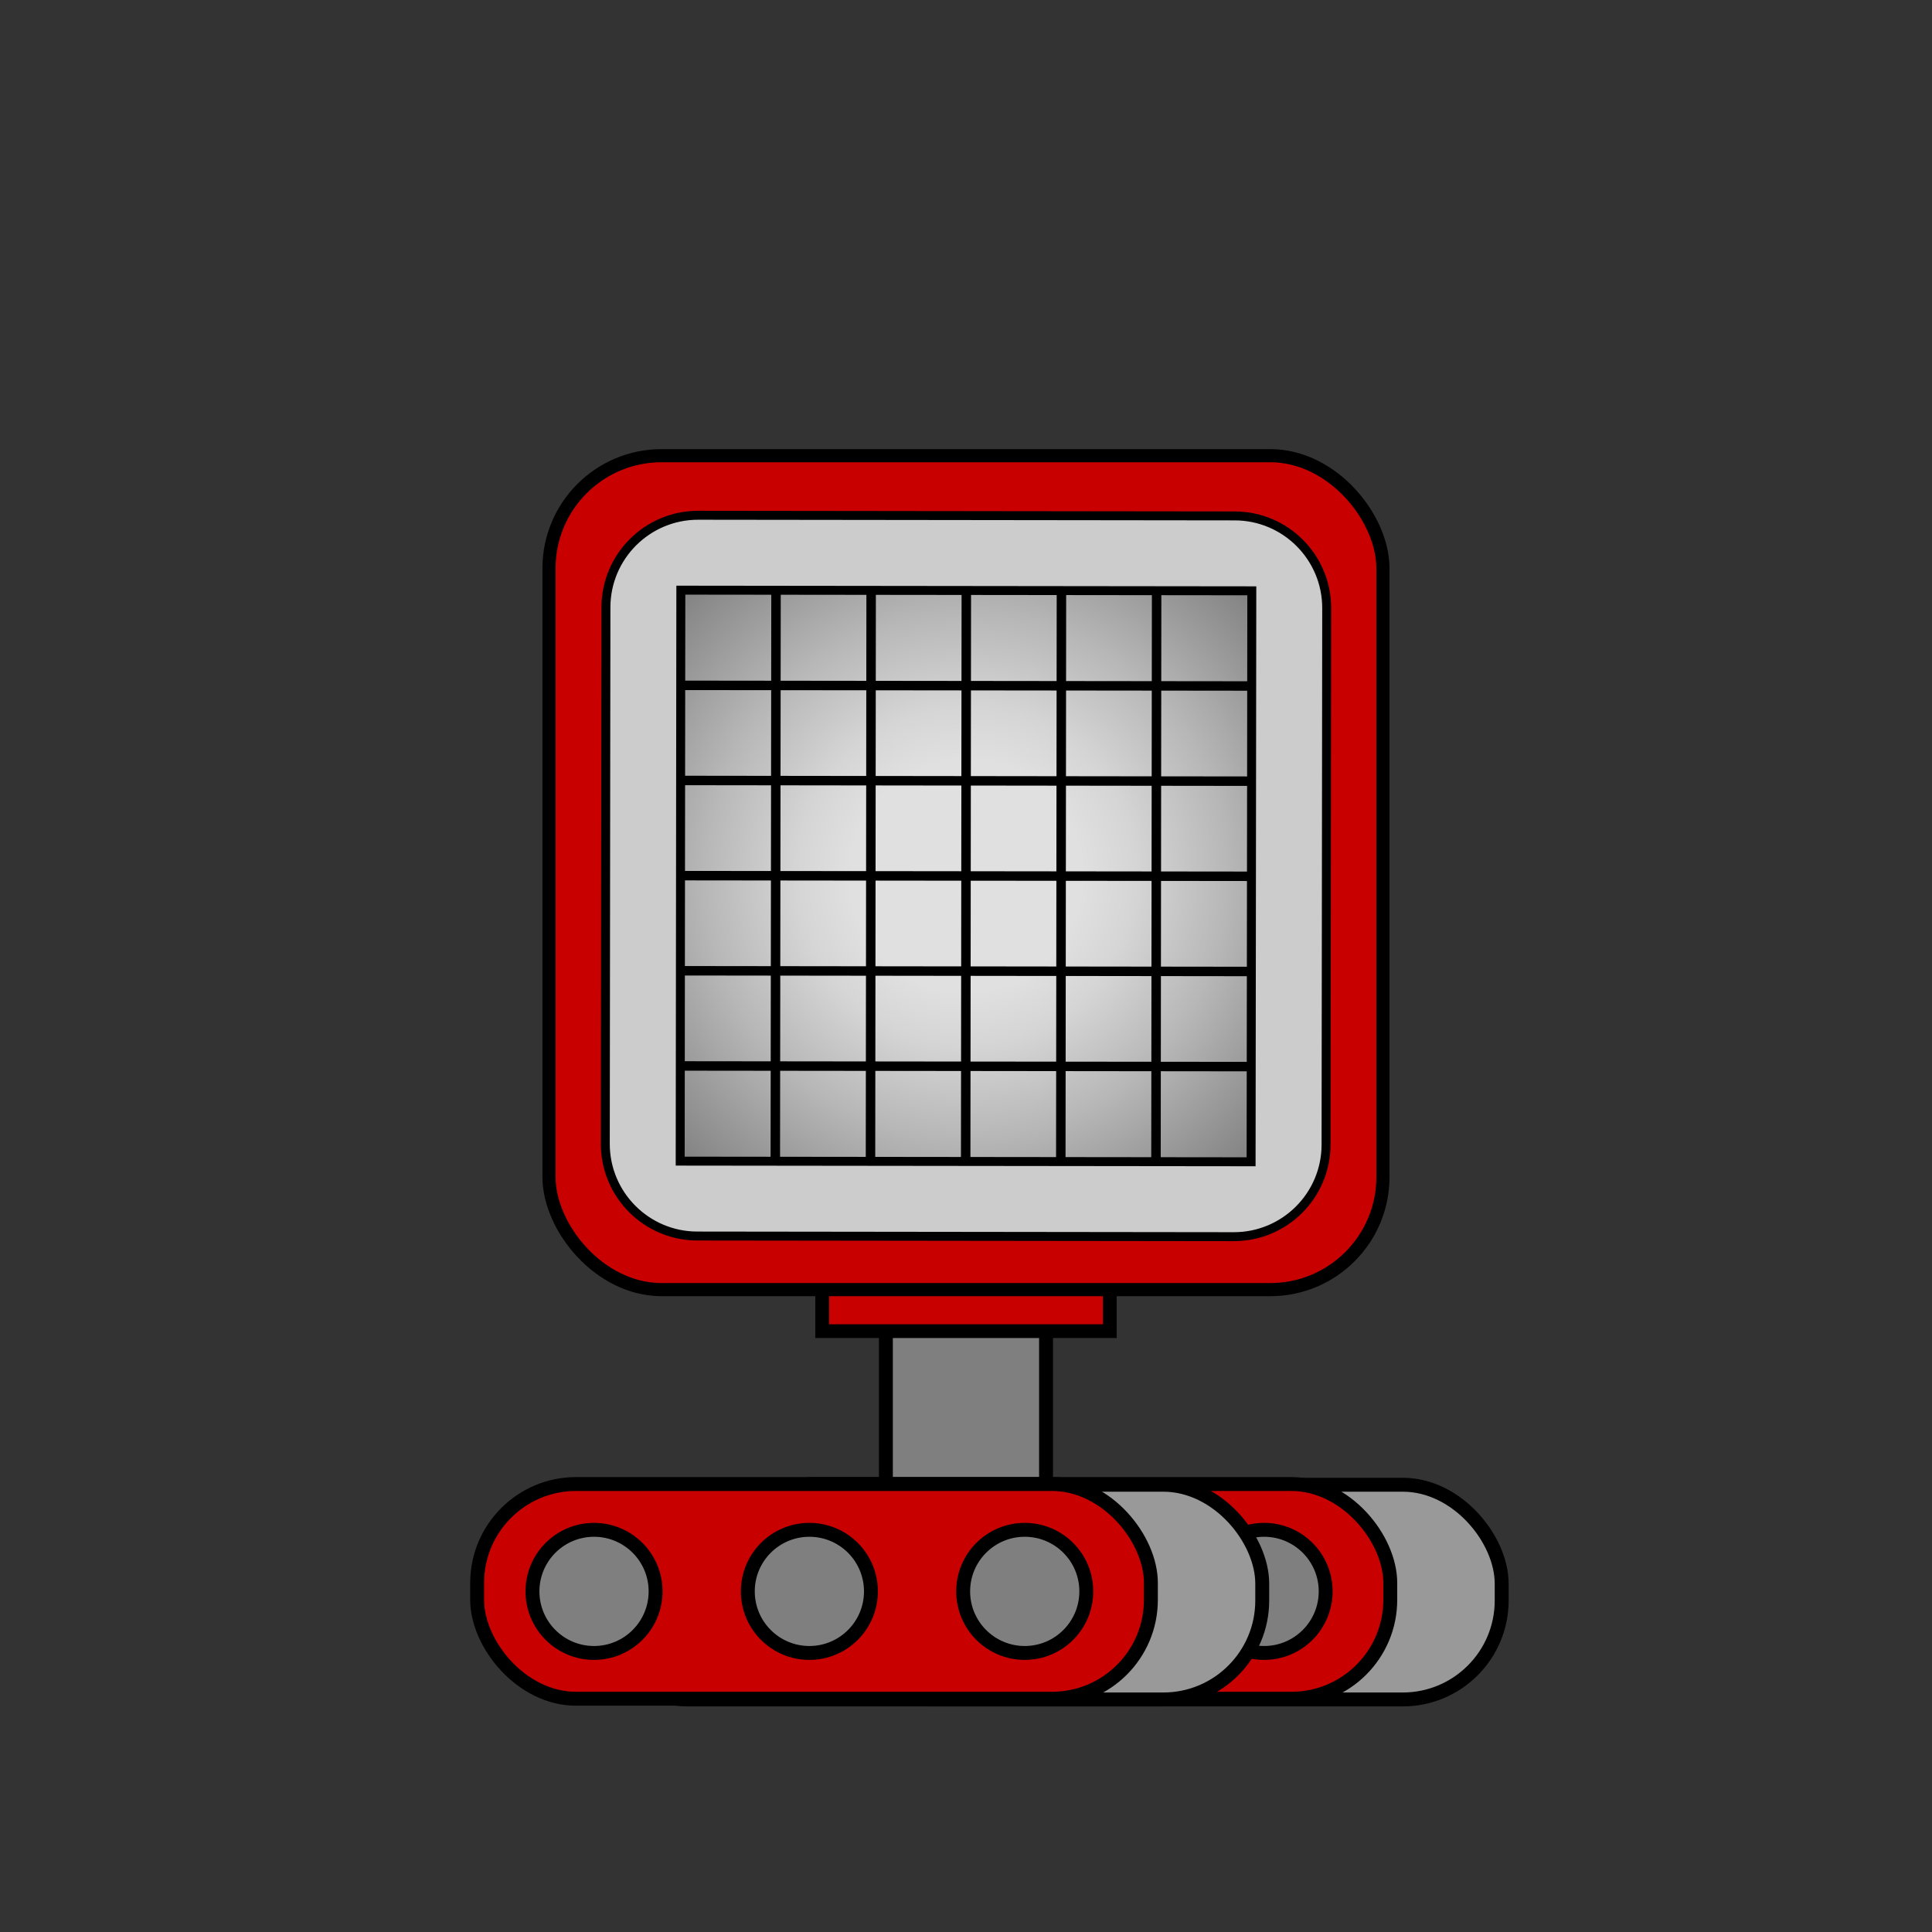 <?xml version="1.0" encoding="UTF-8"?><svg id="Robos" xmlns="http://www.w3.org/2000/svg" xmlns:xlink="http://www.w3.org/1999/xlink" viewBox="0 0 300 300"><rect x="0" y="0" width="300" height="300" fill="#333333" stroke="none"/><defs><style>.cls-1{fill:#999;}.cls-1,.cls-2,.cls-3,.cls-4,.cls-5,.cls-6,.cls-7,.cls-8,.cls-9{stroke:#000;stroke-miterlimit:10;}.cls-1,.cls-6,.cls-8,.cls-9{stroke-width:2.16px;}.cls-2{stroke-width:2.04px;}.cls-2,.cls-7,.cls-8{fill:#c90000;}.cls-3{fill:#a31e10;stroke-width:1.47px;}.cls-4{fill:url(#radial-gradient);}.cls-4,.cls-5{stroke-width:1.39px;}.cls-5{fill:#ccc;}.cls-6{fill:#fff;}.cls-7{stroke-linecap:round;stroke-width:2.14px;}.cls-9{fill:#7f7f7f;}</style><radialGradient id="radial-gradient" cx="65.77" cy="66.28" fx="65.77" fy="66.28" r="119.65" gradientTransform="matrix(1, 0, 0, 1, 0, 0)" gradientUnits="userSpaceOnUse"><stop offset=".15" stop-color="#e0e0e0"/><stop offset=".22" stop-color="#d5d5d5"/><stop offset=".34" stop-color="#b7b7b7"/><stop offset=".5" stop-color="#888"/><stop offset=".69" stop-color="#474747"/><stop offset=".69" stop-color="#454545"/></radialGradient><symbol id="Robot_base_4" viewBox="0 0 131.53 168.9"><g><rect class="cls-9" x="53.33" y="129.08" width="24.87" height="38.74"/><polyline class="cls-7" points="88.1 131 88.1 136.96 43.44 136.96 43.44 131"/><rect class="cls-2" x="1.02" y="1.02" width="129.49" height="129.49" rx="17.48" ry="17.48"/><path class="cls-5" d="M107.35,122.29l-83.29-.1c-7.91,0-14.31-6.43-14.3-14.33l.1-83.29c0-7.91,6.43-14.31,14.33-14.3l83.29,.1c7.91,0,14.31,6.43,14.3,14.33l-.1,83.29c0,7.91-6.43,14.31-14.33,14.3Z"/><g><polygon class="cls-4" points="21.49 21.9 110.15 22 110.04 110.66 21.39 110.56 21.49 21.9"/><line class="cls-3" x1="21.41" y1="95.78" x2="110.06" y2="95.88"/><line class="cls-3" x1="21.42" y1="81" x2="110.08" y2="81.11"/><line class="cls-3" x1="21.44" y1="66.23" x2="110.09" y2="66.33"/><line class="cls-3" x1="21.46" y1="51.45" x2="110.11" y2="51.56"/><line class="cls-3" x1="21.47" y1="36.68" x2="110.13" y2="36.78"/><line class="cls-3" x1="95.37" y1="21.99" x2="95.27" y2="110.64"/><line class="cls-3" x1="80.59" y1="21.97" x2="80.49" y2="110.62"/><line class="cls-3" x1="65.82" y1="21.95" x2="65.72" y2="110.61"/><line class="cls-3" x1="51.04" y1="21.93" x2="50.94" y2="110.59"/><line class="cls-3" x1="36.27" y1="21.92" x2="36.16" y2="110.57"/></g></g></symbol><symbol id="Robot_wheels_1" viewBox="0 0 161.25 35.61"><g><rect class="cls-1" x="55.55" y="1.19" width="104.62" height="33.34" rx="15.36" ry="15.36"/><rect class="cls-8" x="38.25" y="1.08" width="104.62" height="33.34" rx="15.36" ry="15.36"/><circle class="cls-6" cx="56.41" cy="17.75" r="9.56"/><circle class="cls-6" cx="89.84" cy="17.75" r="9.56"/><circle class="cls-9" cx="123.28" cy="17.75" r="9.56"/><rect class="cls-1" x="18.37" y="1.19" width="104.62" height="33.34" rx="15.36" ry="15.36"/><rect class="cls-8" x="1.08" y="1.08" width="104.62" height="33.34" rx="15.36" ry="15.36"/><circle class="cls-9" cx="19.23" cy="17.75" r="9.56"/><circle class="cls-9" cx="52.67" cy="17.75" r="9.56"/><circle class="cls-9" cx="86.11" cy="17.75" r="9.56"/></g></symbol></defs><use width="131.53" height="168.9" transform="translate(84.23 69.74)" xlink:href="#Robot_base_4"/><use width="161.25" height="35.61" transform="translate(73.01 229.36)" xlink:href="#Robot_wheels_1"/></svg>